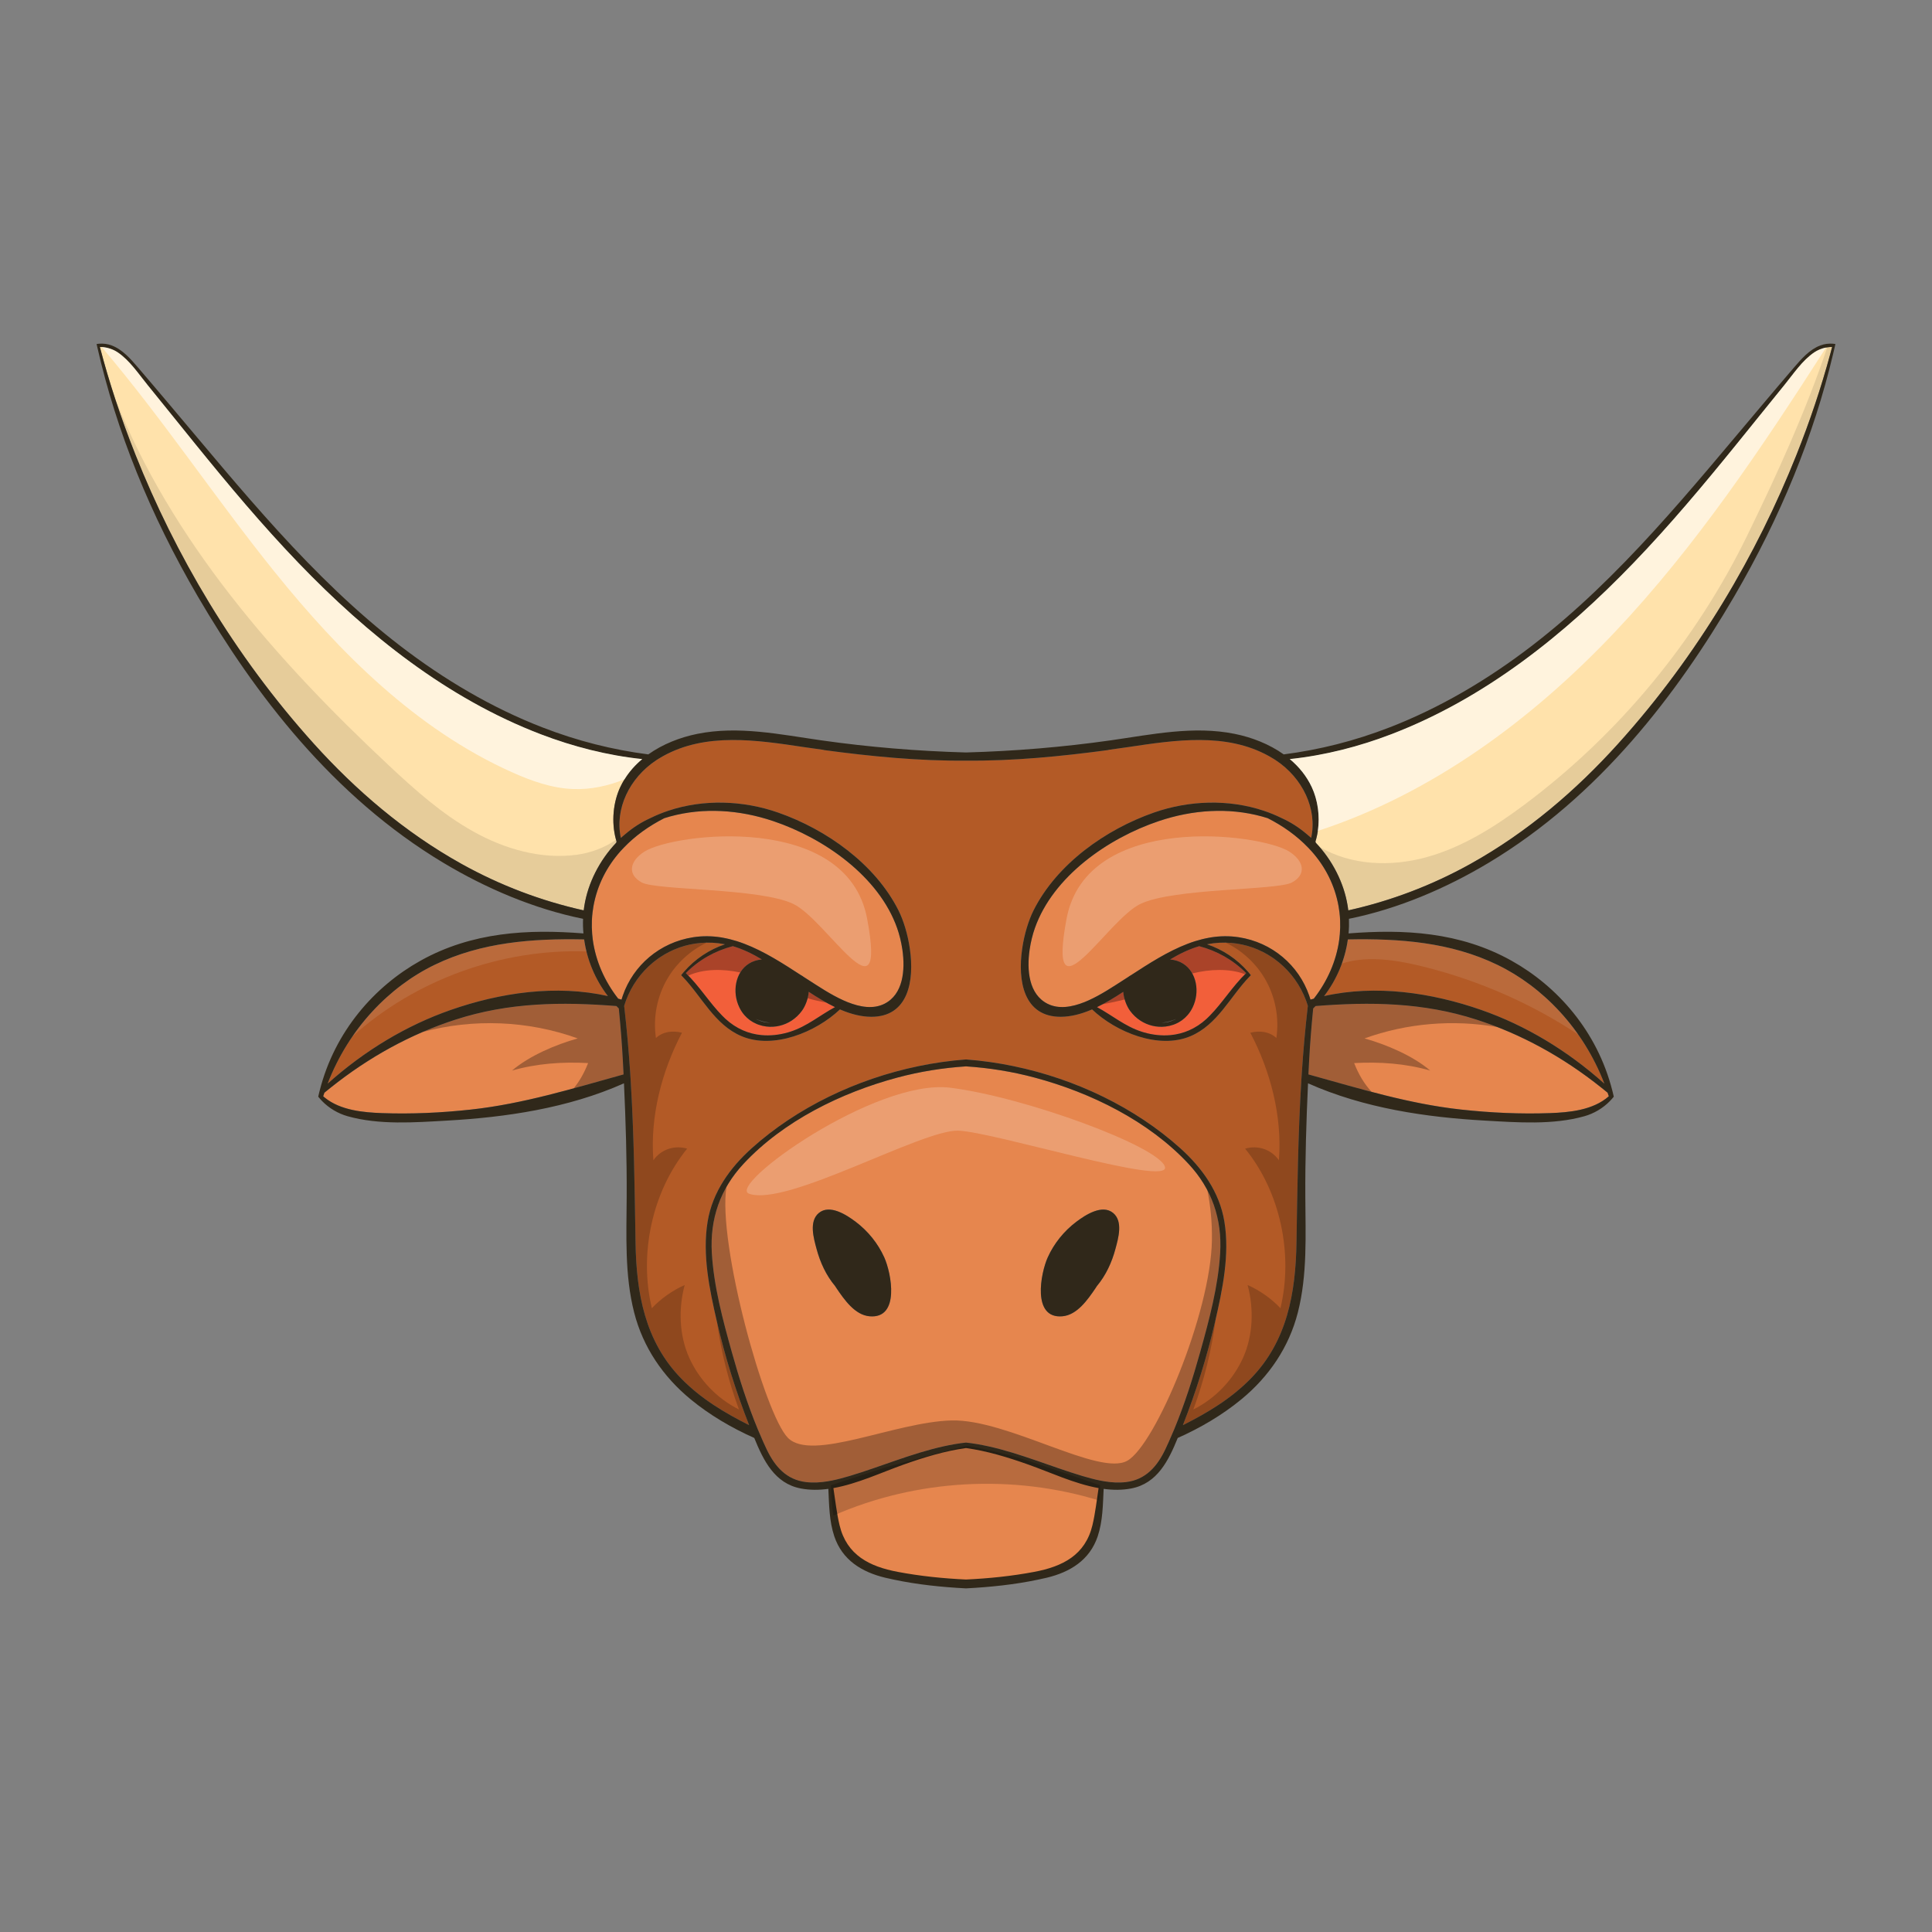 <svg id="Layer_1" enable-background="new 0 0 512 512" height="512" viewBox="0 0 512 512" width="512" xmlns="http://www.w3.org/2000/svg"><rect x="0" y="0" width="512" height="512" fill="#808080" stroke="none"/><g><g fill="#f25f3a"><path d="m221.286 266.9c-3.975 2.133-7.402 5.091-11.846 6.513-.199.064-.405.128-.605.185-2.368.682-4.743.931-7.032.718-1.692-.156-3.342-.576-4.913-1.259-.007 0-.007-.007-.014-.007-1.636-.718-3.193-1.728-4.622-3.043-.292-.27-.583-.548-.86-.839-3.15-3.193-5.767-7.352-8.974-10.623-.22-.221-.448-.448-.676-.661 3.52-3.541 7.751-5.902 12.458-7.139.633.185 1.265.398 1.898.64 1.316.498 2.588 1.088 3.826 1.756h.007c.199.107.405.213.604.334.462.256.917.519 1.365.789-1.337.121-2.489.512-3.442 1.116-.953.597-1.714 1.408-2.275 2.339-1.607 2.631-1.685 6.272-.256 9.23.036.078.071.149.107.22.341.676.761 1.308 1.266 1.877.846.967 1.92 1.77 3.214 2.311.156.071.32.135.484.192.69.242 1.393.405 2.098.491 2.368.292 4.729-.292 6.698-1.572 1.045-.683 1.977-1.564 2.738-2.617.619-.86 1.173-2.048 1.493-3.299.156-.569.249-1.152.291-1.721.078.05.15.1.228.149 1.429.938 2.944 1.891 4.522 2.759.724.414 1.464.798 2.218 1.161z"/><path d="m330.257 257.883c-.1.092-.199.192-.299.292-3.385 3.321-6.08 7.68-9.351 10.993-.277.292-.569.569-.86.839-1.429 1.315-2.986 2.325-4.622 3.043-.007 0-.007.007-.014.007-1.571.683-3.221 1.102-4.913 1.259-2.29.213-4.665-.036-7.032-.718-.199-.057-.405-.121-.604-.185-4.444-1.422-7.871-4.38-11.846-6.513.512-.249 1.017-.505 1.514-.775 1.828-.967 3.584-2.062 5.227-3.143.071-.05.149-.1.22-.149.05.675.178 1.372.377 2.041.334 1.138.846 2.197 1.408 2.979.768 1.052 1.699 1.934 2.745 2.617 1.962 1.28 4.33 1.863 6.698 1.572.697-.085 1.408-.249 2.098-.491.164-.057.327-.121.483-.192 1.294-.541 2.361-1.344 3.207-2.311.505-.569.931-1.202 1.266-1.877.043-.071.078-.142.114-.22 1.387-2.866 1.358-6.371-.1-8.974-.583-1.045-1.394-1.941-2.432-2.595-.953-.604-2.112-.995-3.449-1.116.455-.27.91-.533 1.372-.789.199-.121.405-.228.604-.334h.007c1.237-.669 2.51-1.259 3.825-1.756.633-.242 1.266-.455 1.899-.64 4.707 1.235 8.938 3.595 12.458 7.136z"/></g><g fill="#e6864e"><path d="m165.254 284.733c-4.416 1.223-8.817 2.489-13.219 3.69-8.995 2.446-18.004 4.622-27.305 5.632-7.8.846-15.658 1.216-23.486.932-4.906-.178-11.007-.711-15.196-4.124-.135-.114-.27-.228-.398-.341.107-.313.206-.633.32-.946.562-.462 1.124-.917 1.685-1.358 7.615-6.087 15.743-11.014 24.283-14.705 2.873-1.237 5.788-2.339 8.753-3.299 14.228-4.608 28.244-4.743 42.664-3.605.213.22.427.434.64.647.455 4.658.839 9.322 1.081 14.001.057 1.158.121 2.317.178 3.476z"/><path d="m426.35 290.521c-4.188 3.719-10.531 4.281-15.594 4.466-7.829.284-15.686-.086-23.487-.932-8.078-.875-15.935-2.631-23.757-4.679-5.596-1.472-11.164-3.086-16.767-4.643.057-1.159.121-2.318.178-3.477.242-4.679.626-9.343 1.081-14.001.213-.213.427-.427.64-.647 14.421-1.138 28.436-1.003 42.664 3.605 1.849.597 3.683 1.252 5.497 1.97 9.734 3.797 18.957 9.18 27.54 16.034.562.441 1.123.896 1.685 1.358.114.313.214.634.32.946z"/><path d="m319.968 315.416c-1.294-2.467-2.965-4.8-5.006-6.99-10.581-11.356-25.904-18.872-40.716-22.839-6.066-1.628-12.152-2.588-18.246-2.987-6.094.398-12.181 1.358-18.246 2.987-14.812 3.968-30.135 11.484-40.716 22.839-1.785 1.92-3.285 3.947-4.508 6.072-2.987 5.241-4.266 11.114-3.89 17.556.512 8.782 2.894 17.677 5.255 26.117 1.941 6.947 4.167 13.951 6.947 20.657.448 1.088.917 2.169 1.401 3.243.292.661.597 1.322.91 1.977 2.155 4.544 5.212 8.113 10.474 8.725 1.934.228 3.868.1 5.781-.22.37-.057.732-.128 1.095-.199 1.586-.32 3.15-.754 4.686-1.209 8.078-2.41 16.411-5.98 24.845-7.843 1.984-.441 3.975-.789 5.966-1.003 1.991.213 3.982.562 5.966 1.003 8.433 1.863 16.767 5.433 24.845 7.843 1.536.455 3.1.889 4.686 1.209.363.071.725.142 1.095.199 1.913.32 3.847.448 5.781.22 5.262-.611 8.32-4.181 10.474-8.725.313-.654.619-1.316.91-1.977.484-1.074.953-2.155 1.401-3.243 2.78-6.705 5.006-13.709 6.947-20.657 2.361-8.44 4.743-17.336 5.255-26.117.355-6.065-.761-11.632-3.392-16.638zm-42.316 17.819c1.671-3.719 4.323-6.99 7.573-9.443 2.389-1.806 6.876-4.75 9.784-2.332 2.66 2.218 1.351 6.698.604 9.478-.96 3.605-2.538 7.033-4.913 9.87-.135.206-.263.42-.405.619-2.012 2.944-4.807 7.047-8.718 7.402-8.163.746-5.795-11.441-3.925-15.594zm-60.661-11.775c2.908-2.418 7.395.526 9.784 2.332 3.249 2.453 5.902 5.724 7.573 9.443 1.87 4.152 4.238 16.34-3.925 15.593-3.911-.355-6.705-4.458-8.718-7.402-.142-.199-.27-.412-.405-.619-2.375-2.837-3.954-6.264-4.913-9.87-.747-2.779-2.056-7.259.604-9.477z"/><path d="m191.684 248.526c1.216.22 2.418.526 3.605.896.654.206 1.309.434 1.956.683 5.319 2.019 10.31 5.269 15.06 8.348.235.114.441.256.626.405.512.327 1.024.661 1.529.981 2.432 1.55 5.674 3.747 9.081 5.276.348.156.697.306 1.052.448 3.385 1.351 6.862 1.927 9.806.441 4.928-2.489 5.539-8.832 4.743-14.335-.306-2.098-.818-4.082-1.38-5.674-4.835-13.78-19.469-23.885-32.823-28.386-9.03-3.051-18.538-3.648-27.334-1.244-.526.142-1.045.299-1.564.462-4.018 2.041-7.701 4.65-10.737 7.822-.299.313-.59.626-.882.946-3.577 4.032-6.143 8.903-7.16 14.605-.092.519-.171 1.038-.228 1.557-.092.732-.149 1.458-.178 2.183-.05 1.216-.021 2.425.078 3.619.036.491.092.974.156 1.458.761 5.639 3.136 10.993 6.634 15.501.043.05.078.1.114.142.292.078.576.164.867.249.107-.377.228-.747.363-1.116 2.759-7.921 9.72-14.043 18.659-15.416 2.51-.384 4.949-.334 7.324.036.213.028.427.063.633.113z"/><path d="m347.294 264.909c.292-.085.576-.171.868-.249.036-.043.071-.092.114-.142 3.498-4.508 5.873-9.862 6.634-15.501.064-.484.121-.967.156-1.458.1-1.195.128-2.403.078-3.619-.028-.725-.085-1.451-.178-2.183-.057-.519-.135-1.038-.228-1.557-1.017-5.703-3.584-10.574-7.16-14.605-.292-.32-.583-.633-.882-.946-3.036-3.172-6.72-5.781-10.737-7.822-.519-.164-1.038-.32-1.564-.462-8.796-2.403-18.303-1.806-27.334 1.244-13.354 4.501-27.988 14.605-32.823 28.386-.562 1.593-1.074 3.577-1.38 5.674-.796 5.504-.185 11.846 4.743 14.335 2.944 1.486 6.421.91 9.806-.441.356-.142.704-.292 1.052-.448 3.406-1.529 6.648-3.726 9.08-5.276.505-.32 1.01-.654 1.522-.981.192-.149.398-.292.633-.405 4.75-3.079 9.742-6.328 15.06-8.348.647-.249 1.301-.476 1.956-.683 1.187-.37 2.389-.676 3.605-.896.206-.05.42-.085.633-.114 2.375-.37 4.814-.42 7.324-.036 8.938 1.372 15.899 7.495 18.658 15.416.136.37.257.74.364 1.117z"/><path d="m291.376 397.679c-.107 1.173-.277 2.538-.548 3.996-.825 4.501-.235 4.622-5.333 10.666-5.091 6.044-14.335 5.809-23.935 7.111-9.599 1.301-29.63-1.778-35.44-6.52-3.136-2.56-4.572-7.153-5.255-11.292-.583-3.52-.619-6.713-.668-8.021 0 0 14.456-4.743 14.812-4.864.356-.114 20.152-5.447 21.097-5.568.946-.121 8.889 1.778 12.444 2.723 3.555.953 22.989 7.708 22.989 7.708s.057 1.622-.163 4.061z"/></g><g fill="#ffe2ab"><path d="m170.203 201.162c-1.842 1.529-3.449 3.321-4.707 5.376-.412.661-.789 1.351-1.123 2.069-1.877 4.018-2.382 9.201-1.166 13.759.014.057.036.121.05.178.05.178.1.356.156.533-.014.014-.028.028-.042.043-.064.064-.071.135-.043.192-4.423 4.643-7.495 10.659-8.469 16.746-.064.398-.121.803-.171 1.202-11.242-2.503-22.093-6.599-32.375-12.316-15.16-8.433-28.108-19.633-39.052-31.749-21.396-23.686-36.94-50.507-47.329-76.61-2.012-5.049-3.84-10.097-5.49-15.139-1.472-4.501-2.802-9.002-3.975-13.496.156 0 .32 0 .476.014 1.493.078 3.022.583 4.252 1.408 3.179 2.14 5.518 5.703 7.9 8.632 4.259 5.234 8.476 10.503 12.721 15.736 8.753 10.794 17.656 21.431 27.298 31.451 18.303 19.021 39.365 35.895 64.238 45.409 8.47 3.241 17.628 5.602 26.851 6.562z"/><path d="m485.533 91.949c-.156.597-.313 1.194-.477 1.785-2.417 8.945-5.418 17.897-8.988 26.85-10.389 26.103-25.933 52.925-47.329 76.61-10.943 12.117-23.892 23.316-39.052 31.749-10.282 5.717-21.133 9.813-32.375 12.316-.05-.398-.107-.804-.171-1.202-.896-5.603-3.57-11.142-7.445-15.615-.327-.384-.676-.761-1.024-1.131.029-.057.021-.128-.043-.192-.014-.014-.028-.029-.042-.043.071-.235.142-.476.206-.711.192-.711.341-1.436.441-2.169.583-3.975-.021-8.199-1.607-11.59-1.372-2.944-3.399-5.418-5.831-7.445 9.223-.96 18.381-3.321 26.85-6.563 24.873-9.514 45.935-26.388 64.238-45.409 9.642-10.019 18.545-20.656 27.298-31.451 4.245-5.233 8.462-10.502 12.721-15.736 2.382-2.93 4.721-6.492 7.9-8.632.917-.619 2.005-1.06 3.122-1.266.107-.022.22-.043.327-.057.427-.07.854-.105 1.281-.098z"/></g><g fill="#b35a26"><path d="m425.177 287.186c-9.87-8.838-20.977-15.473-32.617-19.533-13.183-4.608-27.959-6.762-41.662-3.683 2.005-2.603 3.598-5.525 4.715-8.625.747-2.069 1.287-4.202 1.586-6.385.071 0 .142 0 .213-.007 13.404-.256 26.985.711 39.436 6.748 8.099 3.925 15.651 10.268 21.41 18.488 2.759 3.924 5.106 8.276 6.919 12.997z"/><path d="m161.101 263.97c-13.702-3.079-28.478-.924-41.662 3.683-11.64 4.06-22.747 10.695-32.617 19.533 1.742-4.537 3.982-8.739 6.599-12.543 5.809-8.44 13.482-14.947 21.73-18.943 12.451-6.037 26.032-7.004 39.436-6.748.071.007.142.007.213.007.149 1.067.356 2.133.612 3.179 1.06 4.281 3.001 8.341 5.689 11.832z"/><path d="m270.897 251.384c-1.266 8.597.405 18.118 10.246 18.075 2.652-.014 5.297-.718 7.843-1.778.142-.057.284-.121.427-.178 6.4 6.073 17.663 10.638 26.054 7.104 7.21-3.036 10.495-10.453 15.665-15.8.114-.128.235-.249.356-.37-.249-.327-.512-.654-.796-.967-2.866-3.299-6.663-5.838-10.815-7.224 1.102-.221 2.204-.356 3.292-.413.555-.028 1.102-.036 1.65-.021h.007c.491.007.988.036 1.472.071 3.939.334 7.651 1.685 10.83 3.826.206.135.398.27.597.412 3.328 2.396 6.037 5.667 7.779 9.528.213.469.405.946.59 1.436.021.057.043.121.064.178.157.42.299.846.427 1.273.007.014.007.028.014.043-.007.064-.021.135-.028.206-.014.1-.021.199-.036.299-.654 5.703-1.152 11.427-1.536 17.165-.043.676-.085 1.351-.128 2.027-.875 14.299-1.059 28.663-1.287 42.92-.206 13.368-2.439 26.217-12.102 36.115-5.234 5.368-11.477 9.087-18.004 12.373 3.513-8.938 6.393-18.111 8.547-27.469.057-.235.107-.476.164-.718 1.913-8.327 3.69-17.272 2.283-25.79-1.294-7.815-5.909-14.222-11.697-19.427-11.967-10.751-27.682-18.324-44.178-21.737-.007-.007-.014-.007-.021-.007-4.16-.86-8.362-1.458-12.572-1.771-4.209.313-8.412.91-12.572 1.771-.007 0-.014 0-.021.007-16.497 3.413-32.211 10.986-44.178 21.737-5.788 5.205-10.403 11.612-11.697 19.427-1.451 8.76.477 17.976 2.446 26.508.007.021.007.036.014.057v.007c2.154 9.336 5.027 18.488 8.533 27.405-6.528-3.285-12.771-7.004-18.004-12.373-9.663-9.898-11.896-22.747-12.102-36.115-.228-14.257-.412-28.62-1.287-42.92-.043-.675-.085-1.351-.128-2.027-.384-5.738-.882-11.462-1.536-17.165-.014-.1-.021-.199-.036-.299-.007-.071-.021-.142-.028-.206.007-.014.007-.028.014-.043.128-.427.27-.853.427-1.273.021-.057.042-.121.064-.178.185-.491.377-.967.59-1.436 1.742-3.861 4.451-7.132 7.779-9.528.199-.142.391-.277.597-.412 3.179-2.14 6.89-3.491 10.83-3.826.512-.043 1.038-.064 1.557-.071.519-.014 1.045-.007 1.572.021 1.088.057 2.19.192 3.292.413-4.153 1.387-7.95 3.925-10.815 7.224-.284.313-.548.64-.796.967.121.121.242.242.356.37 5.169 5.347 8.455 12.764 15.665 15.8 8.391 3.534 19.654-1.031 26.054-7.104.142.057.285.121.427.178 2.546 1.059 5.191 1.763 7.843 1.778 9.841.043 11.512-9.479 10.247-18.075-.555-3.868-1.721-7.559-2.994-10.097-6.193-12.337-19.135-21.489-31.934-25.954-9.258-3.235-19.768-3.591-29.068-.477-1.629.541-3.214 1.188-4.75 1.948-2.396 1.074-4.636 2.524-6.663 4.252-.014.014-.028.021-.043.036-.384.306-.761.626-1.13.96-1.65-7.687 2.261-15.871 9.386-20.585.185-.121.377-.242.569-.363.412-.256.832-.505 1.258-.739 11.349-6.307 24.83-4.245 37.146-2.403 1.778.263 3.555.519 5.333.754.014.028.043.043.078.05 12.387 1.671 25.172 2.93 37.708 2.809 12.536.121 25.321-1.138 37.708-2.809.036-.007.064-.021.078-.05 1.778-.235 3.555-.491 5.333-.754 12.316-1.842 25.798-3.904 37.146 2.403.427.235.846.483 1.258.739.192.121.384.242.569.363 7.125 4.714 11.036 12.899 9.386 20.585-.37-.334-.747-.654-1.131-.96-.014-.014-.028-.021-.043-.036-2.026-1.728-4.266-3.178-6.663-4.252-1.536-.761-3.122-1.408-4.75-1.948-9.301-3.114-19.81-2.759-29.068.477-12.799 4.465-25.741 13.617-31.934 25.954-1.278 2.539-2.444 6.229-2.999 10.097z"/></g><g fill="#30281a"><path d="m485.76 91.088c-1.13-.092-2.304.057-3.349.455-2.901 1.095-5.034 3.591-6.997 5.866-2.737 3.185-5.454 6.399-8.163 9.606-19.106 22.584-37.786 46.092-61.401 64.21-11.505 8.831-24.148 16.347-37.701 21.581-9.194 3.555-18.438 5.888-27.952 7.118-3.84-2.737-8.44-4.522-12.977-5.439-10.922-2.211-22.029.17-32.873 1.714-12.65 1.799-25.492 2.859-38.348 3.214-12.856-.356-25.698-1.415-38.348-3.214-10.844-1.543-21.951-3.925-32.873-1.714-4.537.917-9.137 2.702-12.977 5.439-9.514-1.23-18.758-3.562-27.952-7.118-13.553-5.233-26.196-12.749-37.701-21.581-23.615-18.118-42.294-41.626-61.401-64.21-2.709-3.207-5.425-6.421-8.163-9.606-1.963-2.275-4.096-4.771-6.997-5.866-1.045-.398-2.219-.548-3.349-.455-.213.014-.427.043-.64.078.057.27.121.547.185.825 5.041 22.171 13.972 44.392 26.637 66.072 15.025 25.712 35.695 52.982 65.098 70.602 11.221 6.727 23.963 12.195 36.997 14.826-.05 1.294-.021 2.588.1 3.876-14.691-1.166-29.509-.398-43.169 7.224-12.102 6.748-22.754 18.644-26.757 34.551-.028.107-.057.213-.086.327-.092.384-.178.768-.27 1.159.05.064.1.128.157.192.121.157.256.313.391.462.128.149.27.292.412.441v.007c1.927 1.991 4.323 3.378 6.826 4.081 8.391 2.368 17.833 1.643 26.359 1.159 15.459-.868 32.019-3.25 46.88-9.884.462 9.99.768 19.995.718 30-.05 10.239-.576 20.735 1.984 30.754 2.354 9.215 7.665 16.994 14.982 23.01 5.084 4.181 10.815 7.537 16.845 10.225 2.425 5.952 5.39 12.06 12.323 13.382 2.396.462 4.849.441 7.31.107.206 4.245.22 8.511 1.571 12.564 2.112 6.321 7.31 9.5 13.539 10.993.768.185 1.543.356 2.325.512 6.222 1.316 12.678 1.97 19.042 2.304 6.364-.334 12.821-.988 19.042-2.304.782-.156 1.557-.327 2.325-.512 6.229-1.493 11.427-4.672 13.539-10.993 1.351-4.053 1.365-8.319 1.572-12.564 2.46.334 4.913.356 7.31-.107 6.933-1.322 9.898-7.431 12.323-13.382 6.03-2.688 11.761-6.044 16.845-10.225 7.317-6.016 12.628-13.795 14.982-23.01 2.56-10.019 2.034-20.514 1.984-30.754-.05-10.005.256-20.01.718-30 14.861 6.634 31.422 9.016 46.881 9.884 8.526.483 17.969 1.209 26.359-1.159 2.503-.704 4.899-2.09 6.826-4.081v-.007c.285-.292.555-.59.804-.903.057-.064.107-.128.156-.192-.092-.391-.178-.775-.27-1.159-.028-.114-.057-.22-.085-.327-4.003-15.907-14.655-27.803-26.757-34.551-13.66-7.623-28.478-8.391-43.169-7.224.121-1.287.149-2.581.1-3.876 13.034-2.631 25.776-8.099 36.997-14.826 29.403-17.62 50.073-44.89 65.098-70.602 12.301-21.062 21.083-42.628 26.189-64.166.156-.633.306-1.273.448-1.906.064-.278.128-.555.185-.825-.212-.035-.426-.063-.639-.078zm-363.448 137.855c-15.16-8.433-28.108-19.633-39.052-31.749-21.396-23.686-36.94-50.507-47.329-76.61-3.804-9.55-6.969-19.099-9.464-28.635 1.643-.014 3.363.505 4.728 1.422 3.179 2.14 5.518 5.703 7.9 8.632 4.259 5.234 8.476 10.503 12.721 15.736 8.753 10.794 17.656 21.431 27.298 31.451 18.303 19.021 39.365 35.895 64.238 45.409 8.469 3.242 17.627 5.603 26.85 6.563-2.432 2.027-4.458 4.501-5.831 7.445-1.877 4.018-2.382 9.201-1.166 13.759.064.235.135.476.206.711-.014.014-.028.028-.042.043-.064.064-.071.135-.043.192-4.423 4.643-7.495 10.659-8.469 16.746-.064.398-.121.803-.171 1.202-11.241-2.504-22.092-6.6-32.374-12.317zm-7.16 26.757c12.451-6.037 26.032-7.004 39.436-6.748.071.007.142.007.213.007.761 5.44 2.958 10.666 6.3 15.011-13.702-3.079-28.478-.924-41.662 3.683-11.64 4.06-22.747 10.695-32.617 19.533 5.604-14.612 16.363-25.69 28.33-31.486zm9.578 38.355c-7.8.846-15.658 1.216-23.486.932-4.906-.178-11.007-.711-15.196-4.124-.135-.114-.27-.228-.398-.341.107-.313.206-.633.32-.946.562-.462 1.124-.917 1.685-1.358 10.182-8.135 21.275-14.2 33.036-18.004 14.228-4.608 28.244-4.743 42.664-3.605.213.22.427.434.64.647.455 4.658.839 9.322 1.081 14.001.057 1.159.121 2.318.178 3.477-13.447 3.725-26.673 7.821-40.524 9.321zm40.339-30.263c-.135.37-.256.74-.363 1.116-.292-.085-.576-.171-.867-.249-.036-.043-.071-.092-.114-.142-3.499-4.508-5.874-9.862-6.634-15.501-.064-.484-.121-.967-.156-1.458-.1-1.195-.128-2.403-.078-3.619.028-.725.085-1.451.178-2.183.057-.519.135-1.038.228-1.557 1.017-5.703 3.584-10.574 7.16-14.605.292-.32.583-.633.882-.946 3.036-3.172 6.719-5.781 10.737-7.822.519-.164 1.038-.32 1.564-.462 8.796-2.403 18.303-1.806 27.334 1.244 13.354 4.501 27.988 14.605 32.823 28.386.562 1.593 1.074 3.577 1.38 5.674.796 5.504.185 11.846-4.743 14.335-2.944 1.486-6.421.91-9.806-.441-.356-.142-.704-.292-1.052-.448-3.406-1.529-6.649-3.726-9.081-5.276-.505-.32-1.017-.654-1.529-.981-.185-.149-.391-.292-.626-.405-4.75-3.079-9.742-6.328-15.06-8.348-.647-.249-1.301-.476-1.956-.683-1.187-.37-2.389-.676-3.605-.896-.206-.05-.42-.085-.633-.114-2.375-.37-4.814-.42-7.324-.036-8.939 1.374-15.9 7.496-18.659 15.417zm33.391-8.412c-3.634 2.297-4.472 7.559-2.531 11.569.036.078.071.149.107.22.341.676.761 1.308 1.266 1.877.846.967 1.92 1.77 3.214 2.311.156.071.32.135.484.192.69.242 1.393.405 2.098.491 2.368.292 4.729-.292 6.698-1.572 1.045-.683 1.977-1.564 2.738-2.617.903-1.244 1.664-3.186 1.785-5.02.078.05.15.1.228.149 2.091 1.372 4.366 2.773 6.741 3.918-3.975 2.133-7.402 5.091-11.846 6.513-.199.064-.405.128-.605.185-2.368.682-4.743.931-7.032.718-1.692-.156-3.342-.576-4.913-1.259-.007 0-.007-.007-.014-.007-1.636-.718-3.193-1.728-4.622-3.043-.292-.27-.583-.548-.86-.839-3.37-3.413-6.122-7.928-9.649-11.285 3.52-3.541 7.751-5.902 12.458-7.139.633.185 1.265.398 1.898.64 1.316.498 2.588 1.088 3.826 1.756h.007c.199.107.405.213.604.334.462.256.917.519 1.365.789-1.34.124-2.492.515-3.445 1.119zm5.746 15.658c-1.223-.014-2.439-.292-3.548-.825-.121-.05-.242-.114-.363-.178 1.251.548 2.567.882 3.911 1.003zm85.299 133.169c-1.906 7.921-7.907 10.943-15.43 12.358-6.03 1.137-12.053 1.742-18.075 2.026-6.023-.284-12.045-.889-18.075-2.026-7.523-1.415-13.525-4.437-15.43-12.358-.775-3.228-1.116-6.563-1.635-9.848 6.428-1.145 12.891-4.21 18.616-6.229 5.39-1.913 10.929-3.612 16.525-4.38 5.596.768 11.135 2.467 16.525 4.38 5.724 2.019 12.188 5.084 18.616 6.229-.52 3.285-.862 6.62-1.637 9.848zm21.652-25.378c-.448 1.088-.917 2.169-1.401 3.243-.292.661-.597 1.322-.91 1.977-2.154 4.544-5.212 8.113-10.474 8.725-1.934.228-3.868.1-5.781-.22-.37-.057-.732-.128-1.095-.199-1.586-.32-3.15-.754-4.686-1.209-8.078-2.41-16.411-5.98-24.845-7.843-1.984-.441-3.975-.789-5.966-1.003-1.991.213-3.982.562-5.966 1.003-8.433 1.863-16.767 5.433-24.845 7.843-1.536.455-3.1.889-4.686 1.209-.363.071-.725.142-1.095.199-1.913.32-3.847.448-5.781.22-5.262-.611-8.319-4.181-10.474-8.725-.313-.654-.619-1.316-.91-1.977-.484-1.074-.953-2.155-1.401-3.243-2.78-6.705-5.006-13.709-6.947-20.657-2.361-8.44-4.743-17.336-5.255-26.117-.533-9.059 2.219-16.995 8.398-23.629 10.581-11.356 25.904-18.872 40.716-22.839 6.065-1.628 12.152-2.588 18.246-2.987 6.094.398 12.181 1.358 18.246 2.987 14.811 3.968 30.135 11.484 40.716 22.839 6.179 6.634 8.931 14.57 8.398 23.629-.512 8.782-2.894 17.677-5.255 26.117-1.941 6.947-4.166 13.951-6.947 20.657zm35.412-112.043c-.014.1-.021.199-.036.299-.654 5.703-1.152 11.427-1.536 17.165-.043.676-.085 1.351-.128 2.027-.875 14.299-1.059 28.663-1.287 42.92-.206 13.368-2.439 26.217-12.102 36.115-5.234 5.368-11.477 9.087-18.004 12.373 3.513-8.938 6.393-18.111 8.547-27.469 1.97-8.533 3.897-17.748 2.446-26.508-1.294-7.815-5.909-14.222-11.697-19.427-11.967-10.751-27.682-18.324-44.178-21.737-.007-.007-.014-.007-.021-.007-4.16-.86-8.362-1.458-12.572-1.771-4.209.313-8.412.91-12.572 1.771-.007 0-.014 0-.021.007-16.497 3.413-32.211 10.986-44.178 21.737-5.788 5.205-10.403 11.612-11.697 19.427-1.451 8.76.477 17.976 2.446 26.508 2.154 9.358 5.034 18.53 8.547 27.469-6.528-3.285-12.771-7.004-18.004-12.373-9.663-9.898-11.896-22.747-12.102-36.115-.228-14.257-.412-28.62-1.287-42.92-.043-.675-.085-1.351-.128-2.027-.384-5.738-.882-11.462-1.536-17.165-.014-.1-.021-.199-.036-.299-.007-.071-.021-.142-.028-.206.007-.014.007-.028.014-.043.128-.427.27-.853.427-1.273.021-.057.042-.121.064-.178.185-.491.377-.967.59-1.436 1.742-3.861 4.451-7.132 7.779-9.528.199-.142.391-.277.597-.412 3.179-2.14 6.89-3.491 10.83-3.826 1.031-.085 2.076-.107 3.129-.05 1.088.057 2.19.192 3.292.413-4.153 1.387-7.95 3.925-10.815 7.224-.284.313-.548.64-.796.967.121.121.242.242.356.37 5.169 5.347 8.455 12.764 15.665 15.8 8.391 3.534 19.654-1.031 26.054-7.104.142.057.285.121.427.178 2.546 1.059 5.191 1.763 7.843 1.778 9.841.043 11.512-9.479 10.247-18.075-.555-3.868-1.721-7.559-2.994-10.097-6.193-12.337-19.135-21.489-31.934-25.954-9.258-3.235-19.768-3.591-29.068-.477-1.629.541-3.214 1.188-4.75 1.948-2.396 1.074-4.636 2.524-6.663 4.252-.014.014-.028.021-.043.036-.384.306-.761.626-1.13.96-1.65-7.687 2.261-15.871 9.386-20.585.185-.121.377-.242.569-.363.412-.256.832-.505 1.258-.739 11.349-6.307 24.83-4.245 37.146-2.403 1.778.263 3.555.519 5.333.754.014.028.043.043.078.05 12.387 1.671 25.172 2.93 37.708 2.809 12.536.121 25.321-1.138 37.708-2.809.036-.007.064-.021.078-.05 1.778-.235 3.555-.491 5.333-.754 12.316-1.842 25.798-3.904 37.146 2.403.427.235.846.483 1.258.739.192.121.384.242.569.363 7.125 4.714 11.036 12.899 9.386 20.585-.37-.334-.747-.654-1.131-.96-.014-.014-.028-.021-.043-.036-2.026-1.728-4.266-3.178-6.663-4.252-1.536-.761-3.122-1.408-4.75-1.948-9.301-3.114-19.81-2.759-29.068.477-12.799 4.465-25.741 13.617-31.934 25.954-1.273 2.538-2.439 6.229-2.994 10.097-1.266 8.597.405 18.118 10.246 18.075 2.652-.014 5.297-.718 7.843-1.778.142-.057.284-.121.427-.178 6.4 6.073 17.663 10.638 26.054 7.104 7.21-3.036 10.495-10.453 15.665-15.8.114-.128.235-.249.356-.37-.249-.327-.512-.654-.796-.967-2.866-3.299-6.663-5.838-10.815-7.224 1.102-.221 2.204-.356 3.292-.413 1.052-.057 2.098-.036 3.129.05 3.939.334 7.651 1.685 10.83 3.826.206.135.398.27.597.412 3.328 2.396 6.037 5.667 7.779 9.528.213.469.405.946.59 1.436.021.057.043.121.064.178.157.42.299.846.427 1.273.007.014.007.028.014.043-.011.064-.025.135-.032.206zm-37.665 5.255c.697-.085 1.408-.249 2.098-.491.164-.057.327-.121.483-.192 1.294-.541 2.361-1.344 3.207-2.311.505-.569.931-1.202 1.266-1.877.043-.071.078-.142.114-.22 1.941-4.01 1.102-9.272-2.531-11.569-.953-.604-2.112-.995-3.449-1.116.455-.27.91-.533 1.372-.789.199-.121.405-.228.604-.334h.007c1.237-.669 2.51-1.259 3.825-1.756.633-.242 1.266-.455 1.899-.64 4.707 1.237 8.938 3.598 12.458 7.139-3.527 3.356-6.279 7.871-9.649 11.285-.277.292-.569.569-.86.839-1.429 1.315-2.986 2.325-4.622 3.043-.007 0-.007.007-.014.007-1.571.683-3.221 1.102-4.913 1.259-2.29.213-4.665-.036-7.032-.718-.199-.057-.405-.121-.604-.185-4.444-1.422-7.871-4.38-11.846-6.513 2.375-1.145 4.65-2.546 6.741-3.918.071-.05.149-.1.22-.149.128 1.834.889 3.776 1.785 5.02.768 1.052 1.699 1.934 2.745 2.617 1.96 1.277 4.328 1.86 6.696 1.569zm-1.11-1.003c1.344-.121 2.66-.455 3.904-1.003-.121.064-.235.128-.355.178-1.11.534-2.326.811-3.549.825zm20.479-22.661c-2.51-.384-4.949-.334-7.324.036-.213.028-.427.064-.633.114-1.216.22-2.418.526-3.605.896-.654.206-1.308.434-1.956.683-5.319 2.019-10.31 5.269-15.06 8.348-.235.114-.441.256-.633.405-.512.327-1.017.661-1.522.981-2.432 1.55-5.674 3.747-9.08 5.276-.348.156-.697.306-1.052.448-3.385 1.351-6.862 1.927-9.806.441-4.928-2.489-5.539-8.832-4.743-14.335.306-2.098.818-4.082 1.38-5.674 4.835-13.78 19.469-23.885 32.823-28.386 9.031-3.051 18.538-3.648 27.334-1.244.526.142 1.045.299 1.564.462 4.018 2.041 7.701 4.65 10.737 7.822.299.313.59.626.882.946 3.577 4.032 6.144 8.903 7.16 14.605.092.519.171 1.038.228 1.557.092.732.149 1.458.178 2.183.05 1.216.021 2.425-.078 3.619-.036.491-.092.974-.156 1.458-.761 5.639-3.136 10.993-6.634 15.501-.043.05-.078.1-.114.142-.292.078-.576.164-.868.249-.107-.377-.228-.747-.363-1.116-2.76-7.923-9.721-14.045-18.659-15.417zm98.077 42.144c-4.188 3.719-10.531 4.281-15.594 4.466-7.829.284-15.686-.086-23.487-.932-13.851-1.5-27.077-5.596-40.524-9.322.057-1.159.121-2.318.178-3.477.242-4.679.626-9.343 1.081-14.001.213-.213.427-.427.64-.647 14.421-1.138 28.436-1.003 42.664 3.605 11.761 3.804 22.854 9.87 33.036 18.004.562.441 1.123.896 1.685 1.358.115.313.215.634.321.946zm-68.938-41.569c13.404-.256 26.985.711 39.436 6.748 11.967 5.795 22.726 16.874 28.329 31.486-9.87-8.838-20.977-15.473-32.617-19.533-13.183-4.608-27.959-6.762-41.662-3.683 3.342-4.345 5.539-9.571 6.3-15.011.072 0 .143 0 .214-.007zm127.644-155.218c-2.417 8.945-5.418 17.897-8.988 26.85-10.389 26.103-25.933 52.925-47.329 76.61-10.943 12.117-23.892 23.316-39.052 31.749-10.282 5.717-21.133 9.813-32.375 12.316-.05-.398-.107-.804-.171-1.202-.974-6.087-4.046-12.102-8.469-16.746.029-.057.021-.128-.043-.192-.014-.014-.028-.029-.042-.043.071-.235.142-.476.206-.711 1.216-4.558.711-9.742-1.166-13.759-1.372-2.944-3.399-5.418-5.831-7.445 9.223-.96 18.381-3.321 26.85-6.563 24.873-9.514 45.935-26.388 64.238-45.409 9.642-10.019 18.545-20.656 27.298-31.451 4.245-5.233 8.462-10.502 12.721-15.736 2.382-2.93 4.721-6.492 7.9-8.632 1.365-.917 3.086-1.436 4.729-1.422-.156.598-.312 1.195-.476 1.786z"/><path d="m295.009 321.46c-2.908-2.418-7.395.526-9.784 2.332-3.25 2.453-5.902 5.724-7.573 9.443-1.87 4.152-4.238 16.34 3.925 15.593 3.911-.355 6.705-4.458 8.718-7.402.142-.199.27-.412.405-.619 2.375-2.837 3.954-6.264 4.913-9.87.747-2.779 2.056-7.259-.604-9.477z"/><path d="m226.775 323.792c-2.389-1.806-6.876-4.75-9.784-2.332-2.66 2.218-1.351 6.698-.604 9.478.96 3.605 2.538 7.033 4.913 9.87.135.206.263.42.405.619 2.012 2.944 4.807 7.047 8.718 7.402 8.163.747 5.795-11.441 3.925-15.593-1.671-3.72-4.323-6.991-7.573-9.444z"/></g><path d="m198.524 377.684c-6.528-3.285-12.771-7.004-18.004-12.373-9.663-9.898-11.896-22.747-12.102-36.115-.228-14.257-.412-28.62-1.287-42.92-.043-.675-.085-1.351-.128-2.027-.384-5.738-.882-11.462-1.536-17.165-.014-.1-.021-.199-.036-.299-.007-.071-.021-.142-.028-.206.007-.014.007-.028.014-.043.128-.427.27-.853.427-1.273.021-.057.042-.121.064-.178.185-.491.377-.967.59-1.436 1.742-3.861 4.451-7.132 7.779-9.528.199-.142.391-.277.597-.412 3.179-2.14 6.89-3.491 10.83-3.826.512-.043 1.038-.064 1.557-.071-4.281 2.062-7.943 5.397-10.36 9.5-2.773 4.7-3.875 10.36-3.072 15.764 1.877-1.721 4.437-2.019 6.904-1.394-5.39 10.246-8.483 22.235-7.58 33.783 2.048-2.88 5.561-4.046 8.959-3.065-9.322 11.434-12.806 27.945-9.365 42.287 2.332-2.503 5.568-4.778 8.703-6.144-1.685 6.25-1.465 13.333 1.188 19.241 2.652 5.909 7.395 10.851 13.19 13.738-2.78-7.502-4.736-15.316-5.838-23.245 2.156 9.339 5.029 18.49 8.534 27.407z" opacity=".2"/><path d="m346.597 266.58c-.007.064-.021.135-.028.206-.014.1-.021.199-.036.299-.654 5.703-1.152 11.427-1.536 17.165-.043.676-.085 1.351-.128 2.027-.875 14.299-1.059 28.663-1.287 42.92-.206 13.368-2.439 26.217-12.102 36.115-5.234 5.368-11.477 9.087-18.004 12.373 3.513-8.938 6.393-18.111 8.547-27.469.057-.235.107-.476.164-.718-1.067 8.199-3.065 16.276-5.937 24.027 5.795-2.887 10.538-7.829 13.19-13.738s2.873-12.991 1.188-19.241c3.143 1.365 6.371 3.641 8.703 6.144 3.442-14.342-.042-30.853-9.365-42.287 3.399-.981 6.912.185 8.959 3.065.903-11.548-2.19-23.536-7.58-33.783 2.467-.626 5.027-.327 6.905 1.394.804-5.404-.299-11.064-3.072-15.764-2.418-4.096-6.072-7.438-10.353-9.5.491.007.988.036 1.472.071 3.939.334 7.651 1.685 10.83 3.826.206.135.398.27.597.412 3.328 2.396 6.037 5.667 7.779 9.528.213.469.405.946.59 1.436.021.057.043.121.064.178.157.42.299.846.427 1.273.006.012.006.027.013.041z" opacity=".2"/><g fill="#fff"><path d="m198.51 316.347c-6.027-2.152 33.42-30.576 53.33-28.087s55.463 15.643 56.885 20.976-45.153-9.244-54.752-9.599-45.508 20.266-55.463 16.71z" opacity=".2"/><path d="m170.779 225.686c7.683-4.889 53.686-10.666 59.019 17.777s-10.666.355-19.554-3.911-36.264-3.555-40.175-5.689c-3.912-2.133-3.201-5.688.71-8.177z" opacity=".2"/><path d="m341.674 225.686c-7.682-4.889-53.686-10.666-59.019 17.777s10.666.355 19.554-3.911 36.264-3.555 40.175-5.689c3.913-2.133 3.201-5.688-.71-8.177z" opacity=".2"/><path d="m170.203 201.162c-1.842 1.529-3.449 3.321-4.707 5.376-4.33 1.714-8.831 2.731-13.517 2.567-5.717-.192-11.228-2.169-16.44-4.515-25.257-11.37-45.487-31.571-62.851-53.145-15.693-19.483-29.552-40.446-45.743-59.481 1.493.078 3.022.583 4.252 1.408 3.179 2.14 5.518 5.703 7.9 8.632 4.259 5.234 8.476 10.503 12.721 15.736 8.753 10.794 17.656 21.431 27.298 31.451 18.303 19.021 39.365 35.895 64.238 45.409 8.468 3.241 17.626 5.602 26.849 6.562z" opacity=".6"/><path d="m483.926 92.105c-16.952 26.445-34.458 52.647-56.011 75.437-21.908 23.167-48.488 42.813-78.68 52.655.583-3.975-.021-8.199-1.607-11.59-1.372-2.944-3.399-5.418-5.831-7.445 9.223-.96 18.381-3.321 26.85-6.563 24.873-9.514 45.935-26.388 64.238-45.409 9.642-10.019 18.545-20.656 27.298-31.451 4.245-5.233 8.462-10.502 12.721-15.736 2.382-2.93 4.721-6.492 7.9-8.632.917-.619 2.005-1.06 3.122-1.266z" opacity=".6"/></g><path d="m485.533 91.949c-.156.597-.313 1.194-.477 1.785-2.417 8.945-5.418 17.897-8.988 26.85-10.389 26.103-25.933 52.925-47.329 76.61-10.943 12.117-23.892 23.316-39.052 31.749-10.282 5.717-21.133 9.813-32.375 12.316-.05-.398-.107-.804-.171-1.202-.896-5.603-3.57-11.142-7.445-15.615 8.369 4.935 18.9 5.311 28.286 2.738 9.564-2.624 18.118-8.035 26.061-13.972 24.973-18.666 45.395-43.375 59.047-71.405 8.113-16.674 15.338-32.538 21.161-49.753.428-.073.855-.108 1.282-.101z" opacity=".1"/><path d="m163.369 223.119c-.064.064-.071.135-.043.192-4.423 4.643-7.495 10.659-8.469 16.746-.064.398-.121.803-.171 1.202-11.242-2.503-22.093-6.599-32.375-12.316-15.16-8.433-28.108-19.633-39.052-31.749-21.396-23.686-36.94-50.507-47.329-76.61-2.012-5.049-3.84-10.097-5.49-15.139 14.847 37.701 42.742 69.457 72.522 97.324 6.954 6.513 14.129 12.934 22.448 17.578 8.319 4.65 17.961 7.445 27.405 6.179 3.662-.491 7.409-1.849 10.438-3.982.05.178.1.356.156.533-.011.014-.025.028-.04.042z" opacity=".1"/><g opacity=".3"><path d="m200.537 253.475c.462.256.917.519 1.365.789-1.337.121-2.489.512-3.442 1.116-.953.597-1.714 1.408-2.275 2.339-4.686-1.003-9.777-.988-13.766.825-.22-.221-.448-.448-.676-.661 3.52-3.541 7.751-5.902 12.458-7.139.633.185 1.265.398 1.898.64 1.316.498 2.588 1.088 3.826 1.756h.007c.199.107.406.214.605.335z"/><path d="m219.067 265.741c-1.756-.348-3.413-.725-5.041-1.187.156-.569.249-1.152.291-1.721.078.05.15.1.228.149 1.429.938 2.944 1.891 4.522 2.759z"/><path d="m297.676 262.833c.05.675.178 1.372.377 2.041-1.856.476-3.762.875-5.824 1.252 1.828-.967 3.584-2.062 5.227-3.143.07-.051.149-.101.22-.15z"/><path d="m330.257 257.883c-.1.092-.199.192-.299.292-4.174-1.564-9.343-1.365-13.987-.199-.583-1.045-1.394-1.941-2.432-2.595-.953-.604-2.112-.995-3.449-1.116.455-.27.91-.533 1.372-.789.199-.121.405-.228.604-.334h.007c1.237-.669 2.51-1.259 3.825-1.756.633-.242 1.266-.455 1.899-.64 4.709 1.236 8.94 3.596 12.46 7.137z"/></g><path d="m291.376 397.679c-22.96-7.082-48.509-5.703-70.509 3.961-.583-3.52-.619-6.713-.668-8.021 0 0 14.456-4.743 14.812-4.864.356-.114 20.152-5.447 21.097-5.568.946-.121 8.889 1.778 12.444 2.723 3.555.953 22.989 7.708 22.989 7.708s.055 1.622-.165 4.061z" opacity=".2"/><path d="m323.36 332.055c-.512 8.782-2.894 17.677-5.255 26.117-1.941 6.947-4.167 13.951-6.947 20.657-.448 1.088-.917 2.169-1.401 3.243-.292.661-.597 1.322-.91 1.977-2.154 4.544-5.212 8.113-10.474 8.725-1.934.228-3.868.1-5.781-.22-.37-.057-.732-.128-1.095-.199-1.586-.32-3.15-.754-4.686-1.209-8.078-2.41-16.411-5.98-24.845-7.843-1.984-.441-3.975-.789-5.966-1.003-1.991.213-3.982.562-5.966 1.003-8.433 1.863-16.767 5.433-24.845 7.843-1.536.455-3.1.889-4.686 1.209-.363.071-.725.142-1.095.199-1.913.32-3.847.448-5.781.22-5.262-.611-8.319-4.181-10.474-8.725-.313-.654-.619-1.316-.91-1.977-.484-1.074-.953-2.155-1.401-3.243-2.78-6.705-5.006-13.709-6.947-20.657-2.361-8.44-4.743-17.336-5.255-26.117-.377-6.442.903-12.316 3.89-17.556-2.439 14.819 10.09 60.356 16.291 66.556 6.399 6.4 28.442-4.266 43.375-4.622 14.932-.356 39.109 14.932 46.575 10.666 7.466-4.267 22.043-39.109 22.398-58.308.093-4.963-.412-9.45-1.202-13.375 2.632 5.006 3.748 10.573 3.393 16.639z" opacity=".3"/><path d="m152.035 288.424c1.593-1.941 2.816-4.153 3.818-6.698-6.819-.37-13.596.1-20.159 1.984 4.608-3.932 11.569-6.876 17.407-8.519-13.126-4.736-27.703-5.333-41.164-1.678 2.873-1.237 5.788-2.339 8.753-3.299 14.228-4.608 28.244-4.743 42.664-3.605.213.22.427.434.64.647.455 4.658.839 9.322 1.081 14.001.057 1.159.121 2.318.178 3.477-4.415 1.222-8.817 2.488-13.218 3.69z" opacity=".3"/><path d="m361.615 275.191c5.838 1.643 12.799 4.587 17.407 8.519-6.563-1.884-13.34-2.354-20.159-1.984 1.166 2.965 2.638 5.482 4.65 7.651-5.596-1.472-11.164-3.086-16.767-4.643.057-1.159.121-2.318.178-3.477.242-4.679.626-9.343 1.081-14.001.213-.213.427-.427.64-.647 14.421-1.138 28.436-1.003 42.664 3.605 1.849.597 3.683 1.252 5.497 1.97-11.719-2.063-23.985-1.039-35.191 3.007z" opacity=".3"/><path d="m418.258 274.188c-.732-.498-1.472-.981-2.211-1.451-12.593-7.964-26.544-13.773-41.071-17.101-6.314-1.443-13.404-2.24-19.362-.292.747-2.069 1.287-4.202 1.586-6.385.071 0 .142 0 .213-.007 13.404-.256 26.985.711 39.436 6.748 8.098 3.925 15.65 10.268 21.409 18.488z" fill="#fff" opacity=".1"/><path d="m155.413 252.138c-22.484-.747-45.274 7.452-61.991 22.505 5.809-8.44 13.482-14.947 21.73-18.943 12.451-6.037 26.032-7.004 39.436-6.748.071.007.142.007.213.007.149 1.067.356 2.134.612 3.179z" fill="#fff" opacity=".1"/></g></svg>